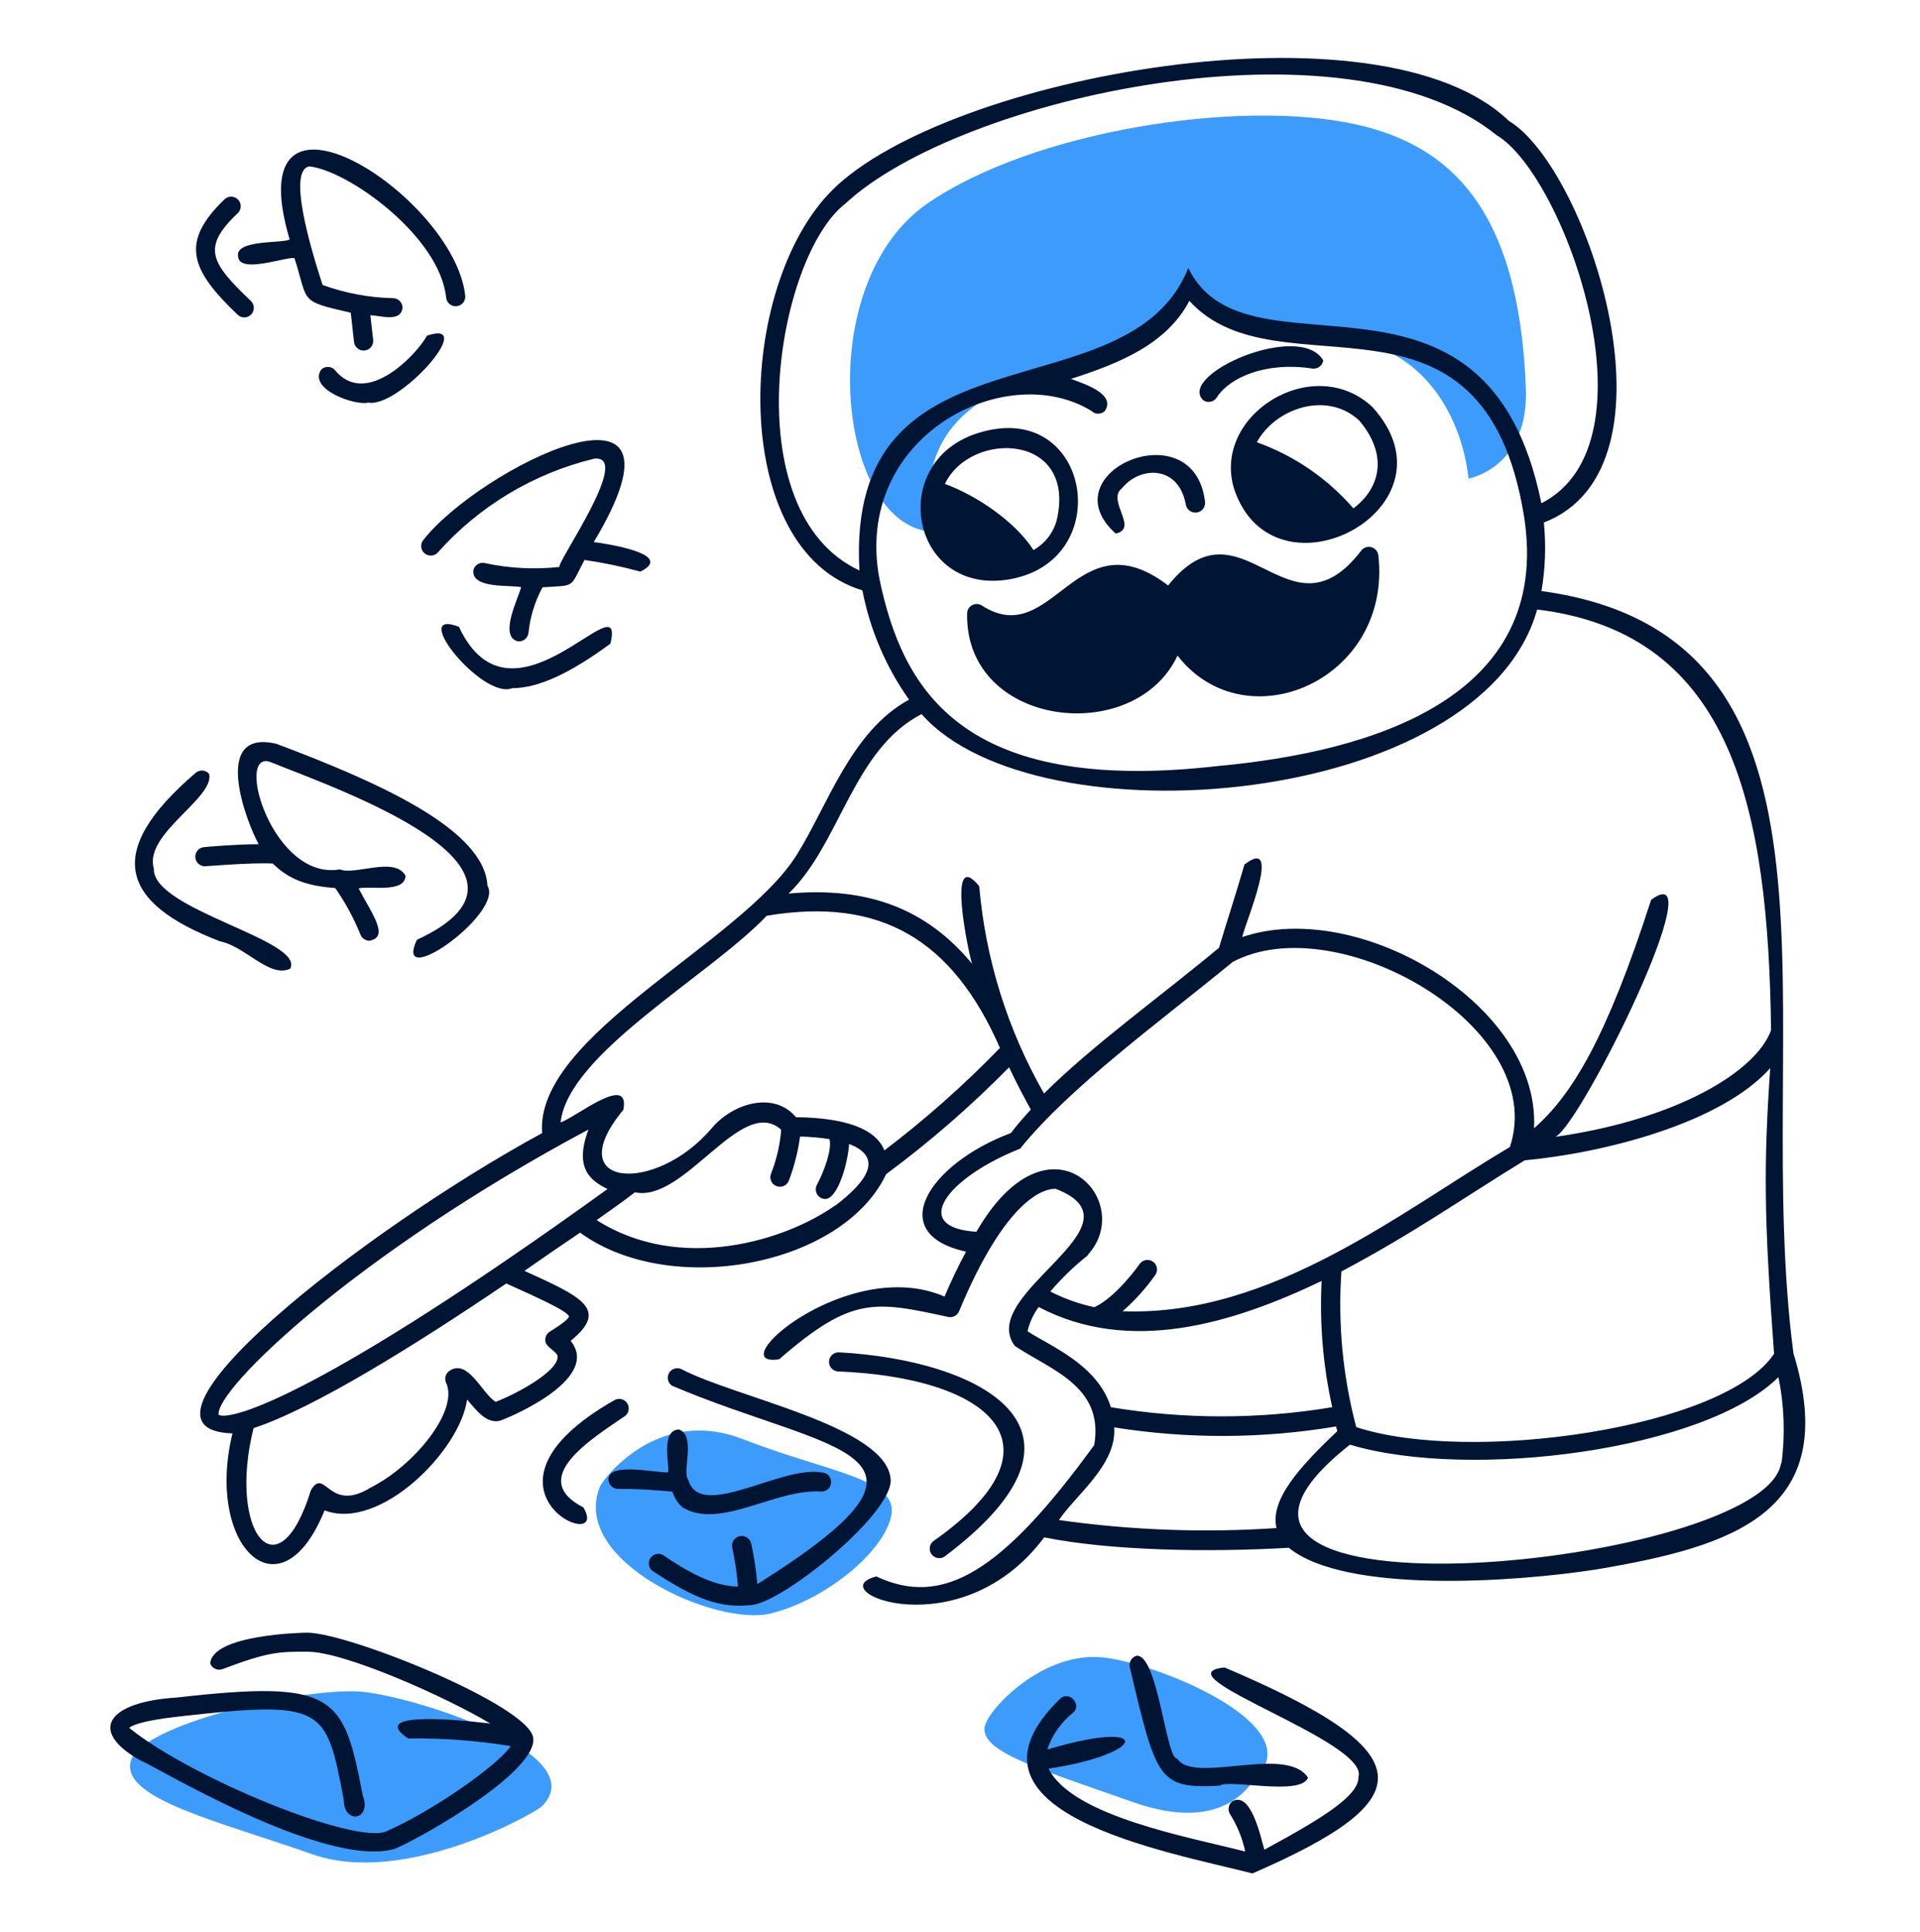 <svg width="155" height="156" viewBox="0 0 155 156" fill="none" xmlns="http://www.w3.org/2000/svg">
<path d="M28.921 136.573C24.072 136.318 11.234 139.259 10.539 142.255C9.844 145.25 17.696 147.064 25.207 149.712C32.719 152.36 43.28 146.331 43.735 145.852C48.105 141.537 32.95 136.789 28.921 136.573Z" fill="#3D9CFB"/>
<path d="M59.925 116.184C53.054 113.536 48.684 119.434 48.429 120.044C45.982 126.081 57.84 131.346 62.194 130.28C66.548 129.215 71.319 125.386 71.952 122.383C72.585 119.38 66.803 118.87 59.925 116.184Z" fill="#3D9CFB"/>
<path d="M88.682 133.793C83.834 133.538 79.464 138.317 79.464 139.591C79.464 141.536 83.957 142.856 91.438 145.496C98.919 148.137 100.957 143.952 101.435 143.466C105.82 139.151 92.743 134.001 88.682 133.793Z" fill="#3D9CFB"/>
<path d="M123.183 31.363C122.635 16.695 116.93 11.715 109.48 10.048C100.108 7.956 83.448 10.542 74.902 16.409C65.499 22.863 67.552 42.302 75.157 42.928C74.632 38.975 74.67 33.486 82.877 30.676C89.748 28.313 94.557 27.812 96.001 23.118C97.73 26.684 100.517 26.538 107.527 27.148C117.895 28.051 118.543 38.643 118.543 38.643C118.543 38.643 123.422 37.809 123.183 31.363Z" fill="#3D9CFB"/>
<path d="M50.468 114.323C50.62 114.202 50.721 114.028 50.75 113.835C50.779 113.643 50.735 113.446 50.626 113.285C50.516 113.124 50.35 113.011 50.161 112.967C49.971 112.923 49.772 112.952 49.603 113.049C36.896 120.291 49.441 125.671 47.094 121.711C42.562 119.38 47.704 116.214 50.468 114.323Z" fill="#001434"/>
<path d="M55.107 121.718C58.195 123.532 62.534 120.174 66.355 120.429C66.56 120.422 66.754 120.333 66.893 120.184C67.033 120.034 67.108 119.835 67.1 119.63C67.093 119.425 67.005 119.231 66.855 119.092C66.705 118.952 66.506 118.878 66.301 118.885C63.051 118.313 56.52 122.814 55.571 119.495C55.022 118.846 56.234 115.874 54.798 115.418C53.347 115.488 54.026 118.136 53.949 118.869C53.247 118.993 49.101 117.982 49.117 119.441C49.117 119.645 49.198 119.842 49.343 119.987C49.487 120.131 49.684 120.213 49.889 120.213C51.687 120.213 52.922 120.313 54.281 120.437C54.436 120.93 54.721 121.373 55.107 121.718Z" fill="#001434"/>
<path d="M17.765 76.008C19.78 76.387 21.765 79.011 23.432 78.209C24.613 75.893 12.284 73.461 12.423 70.141C11.566 67.331 17.38 64.421 16.878 62.475C16.742 62.322 16.552 62.228 16.348 62.215C16.144 62.202 15.943 62.271 15.789 62.406C8.339 68.79 9.706 72.913 17.765 76.008Z" fill="#001434"/>
<path d="M24.806 131.824C24.374 131.824 17.148 131.979 16.971 134.31C17.006 134.406 17.059 134.493 17.129 134.568C17.198 134.642 17.281 134.703 17.374 134.745C17.466 134.787 17.566 134.811 17.668 134.814C17.77 134.818 17.871 134.801 17.966 134.766C21.687 133.361 22.475 133.361 24.822 133.361C27.786 133.361 35.861 136.943 39.583 139.158C35.854 138.718 29.909 138.309 32.943 140.363C35.72 140.328 38.494 140.534 41.235 140.98C40.123 142.594 34.912 146.23 31.199 147.859C28.736 148.978 15.542 143.636 10.432 139.513C10.601 139.344 11.335 138.942 14.369 138.602C26.211 137.251 26.327 137.83 27.74 145.257C27.74 147.388 30.056 146.963 29.284 144.964C27.74 136.896 27.122 135.599 14.222 137.066C8.818 137.398 6.942 139.699 11.397 142.177C11.813 142.177 26.111 150.97 31.893 149.272C34.626 148.067 43.474 142.91 43.041 140.285C42.609 137.661 28.141 131.832 24.806 131.824Z" fill="#001434"/>
<path d="M29.724 32.506C32.209 32.984 38.663 25.689 34.471 27.102C33.63 28.646 29.515 32.992 27.014 29.85C26.869 29.706 26.674 29.625 26.47 29.625C26.266 29.625 26.07 29.706 25.925 29.85C24.868 31.433 28.666 32.776 29.724 32.506Z" fill="#001434"/>
<path d="M33.653 75.884C31.669 80.146 40.702 73.715 39.351 71.515C39.119 66.975 30.611 63.177 22.32 60.058C16.985 58.792 19.911 66.42 20.884 68.164C19.031 68.164 16.646 68.38 16.507 68.396C16.405 68.4 16.306 68.424 16.214 68.466C16.122 68.509 16.039 68.569 15.97 68.644C15.831 68.794 15.758 68.994 15.766 69.199C15.774 69.404 15.863 69.597 16.014 69.736C16.164 69.875 16.364 69.948 16.569 69.94C16.731 69.94 20.313 69.631 22.027 69.724C23.386 71.082 24.937 71.546 27.06 71.7C27.883 72.877 28.569 74.143 29.106 75.475C29.164 75.616 29.262 75.737 29.389 75.822C29.515 75.907 29.664 75.953 29.816 75.954C31.515 75.676 29.932 73.638 28.952 71.731C29.809 71.499 32.711 72.148 32.734 70.704C31.862 69.114 28.635 70.704 27.431 70.195C22.027 71.129 18.939 60.614 21.78 61.51C27.006 63.625 46.028 70.164 33.653 75.884Z" fill="#001434"/>
<path d="M19.232 25.457C19.384 25.58 19.577 25.641 19.772 25.627C19.967 25.614 20.15 25.527 20.283 25.384C20.416 25.24 20.49 25.052 20.49 24.856C20.49 24.661 20.415 24.473 20.282 24.33C17.055 21.242 16.221 20.03 19.178 17.227C19.33 17.09 19.422 16.898 19.433 16.693C19.444 16.488 19.373 16.288 19.236 16.135C19.099 15.982 18.906 15.891 18.701 15.88C18.497 15.869 18.296 15.94 18.143 16.077C14.523 19.551 15.341 21.767 19.232 25.457Z" fill="#001434"/>
<path d="M41.35 55.565C43.419 55.565 45.982 54.4 49.279 51.968C50.568 46.564 41.335 59.811 37.05 50.609C32.92 49.026 38.949 56.53 41.35 55.565Z" fill="#001434"/>
<path d="M19.224 20.716C19.325 22.137 23.084 20.716 23.771 20.84C24.929 24.407 24.049 24.283 28.318 25.248L28.581 27.61C28.591 27.712 28.622 27.81 28.671 27.9C28.719 27.989 28.785 28.069 28.864 28.133C28.944 28.197 29.035 28.245 29.132 28.274C29.23 28.303 29.332 28.312 29.434 28.301C29.535 28.291 29.634 28.26 29.723 28.212C29.813 28.163 29.892 28.097 29.956 28.018C30.02 27.939 30.068 27.848 30.097 27.75C30.126 27.652 30.136 27.55 30.125 27.448L29.901 25.457C30.673 25.457 32.356 26.074 32.495 24.847C32.495 24.642 32.414 24.446 32.269 24.301C32.124 24.156 31.928 24.075 31.723 24.075C29.784 24.03 27.865 23.67 26.041 23.009C25.006 19.821 23.223 13.745 24.968 13.436C28.118 13.761 35.514 19.095 36.015 24.028C36.036 24.233 36.137 24.421 36.296 24.552C36.455 24.682 36.66 24.744 36.864 24.723C37.069 24.703 37.258 24.602 37.388 24.442C37.518 24.283 37.58 24.079 37.559 23.874C36.672 15.745 18.992 4.466 23.385 19.342C22.721 19.666 18.939 19.335 19.224 20.716Z" fill="#001434"/>
<path d="M34.147 43.637C34.034 43.794 33.984 43.987 34.007 44.179C34.03 44.371 34.124 44.547 34.27 44.673C34.416 44.799 34.605 44.866 34.798 44.86C34.991 44.854 35.175 44.776 35.313 44.641C38.655 40.873 43.071 38.219 47.966 37.036C51.124 36.681 44.878 45.482 45.172 45.776C43.161 45.996 41.128 45.892 39.15 45.467C38.951 45.418 38.741 45.45 38.566 45.555C38.391 45.661 38.265 45.832 38.216 46.03C38.031 47.574 41.203 47.204 42.076 47.412C41.775 48.439 40.277 51.411 41.813 51.782C42.016 51.803 42.219 51.744 42.378 51.617C42.537 51.49 42.639 51.305 42.663 51.102C42.794 49.812 43.18 48.56 43.797 47.42C46.523 47.235 45.951 47.544 47.187 45.212C48.707 45.432 50.213 45.747 51.695 46.154C54.66 44.695 48.53 43.838 47.935 43.768C56.999 28.652 38.586 37.878 34.147 43.637Z" fill="#001434"/>
<path d="M71.899 119.426C71.567 115.149 59.338 112.841 54.984 110.532C54.807 110.457 54.609 110.45 54.427 110.513C54.246 110.576 54.094 110.705 54.002 110.874C53.911 111.043 53.885 111.24 53.931 111.427C53.977 111.613 54.091 111.776 54.251 111.883C66.989 117.334 78.515 117.017 61.137 127.902C61.047 126.809 60.885 125.724 60.651 124.652C60.611 124.448 60.491 124.267 60.318 124.15C60.145 124.034 59.933 123.991 59.728 124.031C59.523 124.071 59.343 124.19 59.226 124.363C59.11 124.536 59.067 124.749 59.107 124.953C59.332 125.989 59.489 127.039 59.578 128.095C57.987 128.095 56.096 127.323 53.579 125.586C53.41 125.474 53.203 125.432 53.004 125.471C52.805 125.509 52.629 125.625 52.514 125.792C52.399 125.96 52.355 126.166 52.391 126.366C52.427 126.566 52.541 126.743 52.707 126.86C56.111 129.099 58.111 129.886 60.728 129.585C63.345 129.284 72.146 122.143 71.899 119.426Z" fill="#001434"/>
<path d="M79.271 48.895C79.157 48.82 79.025 48.776 78.889 48.769C78.752 48.761 78.617 48.789 78.495 48.851C78.373 48.913 78.27 49.007 78.196 49.121C78.123 49.236 78.08 49.368 78.074 49.505C77.881 58.769 91.623 60.313 95.058 52.933C100.578 60.027 112.405 54.878 111.271 44.827C111.251 44.676 111.188 44.535 111.089 44.421C110.991 44.306 110.86 44.224 110.715 44.182C110.569 44.141 110.415 44.144 110.271 44.19C110.127 44.236 109.999 44.323 109.904 44.441C104.006 52.161 100.262 39.809 94.302 47.274C86.875 41.592 85.022 52.593 79.271 48.895Z" fill="#001434"/>
<path d="M144.784 109.274C141.31 82.817 151.377 51.412 124.441 47.722C124.753 45.894 124.818 44.032 124.634 42.186C136.214 37.74 128.147 13.545 121.809 9.762C111.41 -0.274 76.484 6.134 67.213 15.328C59.346 23.141 58.774 44.394 69.621 47.668C70.234 50.844 71.518 53.852 73.388 56.492C68.679 59.047 66.803 65.092 64.31 69.037C59.878 76.139 43.149 83.589 43.767 91.487C29.099 99.477 8.918 115.419 18.769 115.736C16.538 124.838 22.629 130.782 26.203 121.95C30.673 123.656 37.151 117.11 37.706 113.003C38.478 113.89 39.25 114.94 40.316 114.724C40.478 114.724 48.669 111.466 46.067 108.263C49.209 105.715 46.947 104.704 42.338 102.611C43.882 101.531 45.426 100.473 46.831 99.523C54.119 104.85 68.031 102.225 71.536 94.806C75.065 92.192 78.384 89.307 81.464 86.175C82.058 87.449 82.668 88.592 83.216 89.588C82.645 90.213 82.097 90.838 81.603 91.487C74.971 93.965 71.366 99.616 77.99 101.06C77.351 102.24 76.771 103.451 76.253 104.688C68.455 101.307 58.056 110.47 62.897 109.752C68.772 104.65 70.571 105.036 76.546 106.332C76.724 106.371 76.91 106.346 77.071 106.261C77.232 106.177 77.358 106.038 77.426 105.869C81.286 96.605 84.374 95.957 85.231 95.988C92.758 98.906 78.8 104.433 81.919 108.664C84.768 110.594 89.161 111.899 88.335 116.677C80.877 126.953 76.106 129.802 70.748 127.285C66.116 128.443 77.534 133.198 84.297 124.127C89.655 125.216 97.606 125.347 104.045 124.969C108.592 128.705 122.342 127.74 128.904 126.713C139.835 124.868 148.729 122.159 144.784 109.274ZM143.24 109.274C139.279 115.342 118.597 118.237 109.488 115.226C108.403 111.13 107.999 106.884 108.291 102.658C114.127 99.57 118.157 96.698 123.09 93.687C129.583 93.077 138.947 90.676 142.908 86.245C142.36 94.235 142.421 98.458 143.217 109.274H143.24ZM69.382 46.062C59.207 41.337 62.681 20.732 68.247 16.44C77.511 7.824 108.584 1 120.828 10.92C126.302 14.155 134.03 35.756 124.434 40.635C120.002 18.833 100.64 31.371 95.931 21.636C91.083 33.787 68.208 25.511 69.382 46.062ZM71.003 46.78C68.811 35.254 81.163 28.923 88.111 33.177C88.255 33.321 88.451 33.402 88.655 33.402C88.859 33.402 89.055 33.321 89.199 33.177C90.079 31.834 87.655 31.031 86.459 30.591C90.427 29.317 94.194 27.773 96.016 24.291C103.219 32.204 119.755 21.396 123.036 41.7C125.352 56.461 110.538 60.707 98.402 61.842C77.557 64.243 72.848 55.565 71.003 46.78ZM45.936 106.286C45.936 106.363 45.743 106.688 44.392 107.514C44.279 107.582 44.186 107.679 44.121 107.793C44.056 107.908 44.022 108.038 44.021 108.17C43.952 108.803 45.148 109.143 45.01 109.637C44.886 110.779 41.86 112.47 40.015 113.188C38.895 112.501 37.753 109.606 36.239 110.717C36.102 110.825 36.005 110.976 35.965 111.145C35.924 111.315 35.942 111.494 36.016 111.652C37.05 113.89 33.468 118.314 29.932 120.105C26.505 122.22 26.258 118.384 25.099 120.321C22.467 128.867 18.368 123.757 20.467 115.311C25.331 113.713 33.592 108.564 40.872 103.63C43.388 104.765 45.766 105.831 45.936 106.286ZM17.65 114.238C17.349 112.215 28.666 101.268 47.503 91.201C46.361 94.289 47.603 95.3 49.047 96.003C26.296 112.416 18.73 114.771 17.65 114.238ZM67.429 97.323C63.461 100.156 54.922 102.82 48.167 98.512C49.31 97.694 50.367 96.968 51.255 96.266C55.254 97.153 59.878 88.337 63.067 91.217C62.969 92.437 62.691 93.637 62.241 94.775C62.168 94.967 62.174 95.18 62.258 95.366C62.342 95.553 62.497 95.699 62.688 95.771C62.88 95.844 63.092 95.838 63.279 95.754C63.466 95.67 63.612 95.515 63.684 95.324C64.12 94.176 64.423 92.982 64.588 91.765C65.384 91.783 66.178 91.853 66.965 91.973C67.182 92.791 66.525 94.598 65.946 95.671C65.884 95.788 65.853 95.92 65.856 96.053C65.859 96.186 65.897 96.316 65.965 96.43C66.034 96.545 66.13 96.639 66.246 96.705C66.362 96.771 66.493 96.806 66.626 96.806C67.583 96.806 68.424 94.104 68.548 92.367C71.389 93.455 69.953 95.424 67.429 97.346V97.323ZM80.661 84.678C77.783 87.642 74.686 90.385 71.397 92.884C70.702 91.155 68.309 90.252 64.263 90.205C62.503 88.098 59.207 89.032 57.462 91.085C52.892 96.489 45.11 95.887 50.321 89.611C50.908 86.585 46.461 90.236 45.257 90.622C45.867 85.056 57.261 78.81 61.901 73.939C71.08 72.395 76.901 75.869 80.723 84.608C80.698 84.636 80.677 84.667 80.661 84.701V84.678ZM79.055 71.554C76.376 68.272 78.175 76.911 78.476 77.822C74.809 73.368 70.03 71.569 63.661 72.148C67.83 68.149 68.849 60.514 74.4 57.657C83.618 68.157 119.609 65.246 124.094 49.212C139.99 51.142 142.746 65.486 142.977 83.18C141.781 86.5 135.435 90.375 125.576 91.788C127.699 90.692 138.476 68.828 133.296 72.65C129.668 83.898 126.889 88.422 123.839 91.101C124.372 81.126 109.634 72.465 100.285 75.661C100.478 74.618 103.605 67.392 100.463 69.801C99.799 72.117 99.05 74.371 98.409 76.525C93.777 80.385 88.188 84.4 84.282 88.291C81.351 83.171 79.568 77.476 79.055 71.6V71.554ZM87.825 101.307C91.77 97.014 84.737 89.233 78.823 99.454C73.419 99.122 76.415 95.1 82.352 92.745C86.374 87.75 93.692 82.454 99.505 77.676C107.936 73.159 125.09 82.948 121.894 92.614C113.193 97.74 102.648 106.34 90.627 105.869C91.625 104.998 92.514 104.011 93.275 102.928C93.388 102.759 93.43 102.552 93.391 102.353C93.353 102.154 93.237 101.977 93.069 101.863C92.902 101.748 92.696 101.704 92.496 101.74C92.296 101.776 92.118 101.889 92.002 102.056C92.002 102.056 90.126 104.742 88.342 105.545C87.108 105.281 85.914 104.855 84.791 104.279C85.703 103.206 86.719 102.225 87.825 101.353V101.307ZM82.961 107.444C83.129 106.754 83.43 106.103 83.849 105.53C91.207 109.39 99.49 106.873 106.693 103.43C106.521 106.85 106.809 110.277 107.55 113.62C101.633 114.605 95.595 114.605 89.678 113.62C88.597 110.131 84.621 108.61 82.961 107.49V107.444ZM103.034 123.378C97.178 123.772 91.297 123.555 85.486 122.73C86.891 120.653 90.156 118.268 89.948 115.249C95.888 116.196 101.943 116.17 107.874 115.172C107.874 115.295 107.936 115.427 107.959 115.55C104.979 118.384 102.462 121.101 103.064 123.425L103.034 123.378ZM143.788 118.113C142.63 126.536 89.832 131.739 108.978 116.646C118.705 119.549 137.658 117.094 143.572 111.188C144.042 113.482 144.125 115.838 143.819 118.16L143.788 118.113Z" fill="#001434"/>
<path d="M98.239 32.073C99.227 30.529 102.099 29.171 105.959 29.757C106.161 29.784 106.364 29.73 106.526 29.607C106.688 29.484 106.795 29.302 106.824 29.101C104.94 25.882 94.974 30.259 97.143 32.32C97.23 32.379 97.329 32.42 97.432 32.439C97.535 32.459 97.642 32.457 97.744 32.433C97.847 32.41 97.944 32.366 98.029 32.304C98.114 32.242 98.186 32.164 98.239 32.073Z" fill="#001434"/>
<path d="M81.549 46.765C90.149 45.221 88.041 32.374 79.233 34.883C71.435 37.037 73.443 48.216 81.549 46.765ZM85.301 42.032C85.161 42.532 84.924 42.999 84.604 43.408C84.283 43.816 83.885 44.156 83.432 44.41C81.942 42.094 78.8 39.986 76.284 39.075C78.337 34.721 86.976 34.953 85.301 42.032Z" fill="#001434"/>
<path d="M90.072 43.082C91.963 42.665 89.3 40.411 90.573 39.423C92.056 37.601 95.159 37.554 95.731 40.743C95.767 40.948 95.884 41.129 96.055 41.248C96.226 41.367 96.437 41.413 96.641 41.376C96.846 41.339 97.028 41.222 97.147 41.051C97.265 40.881 97.311 40.67 97.275 40.465C96.348 33.069 84.559 38.157 90.072 43.082Z" fill="#001434"/>
<path d="M99.644 39.523C102.894 49.042 118.172 40.967 110.784 32.853C105.982 28.39 97.753 33.547 99.644 39.523ZM109.726 33.949C112.212 36.89 111.27 39.554 109.256 41.044C107.16 38.626 104.478 36.789 101.466 35.709C102.933 32.984 107.094 31.517 109.726 33.949Z" fill="#001434"/>
<path d="M75.326 124.451C75.179 124.577 75.085 124.753 75.062 124.945C75.039 125.137 75.088 125.33 75.201 125.487C75.313 125.644 75.48 125.754 75.669 125.793C75.858 125.833 76.055 125.801 76.222 125.702C90.164 115.249 78.885 109.791 67.73 109.189C67.525 109.181 67.325 109.254 67.175 109.393C67.024 109.532 66.935 109.725 66.927 109.93C66.918 110.135 66.992 110.334 67.131 110.485C67.27 110.635 67.463 110.725 67.668 110.733C79.796 111.219 86.474 116.631 75.326 124.451Z" fill="#001434"/>
<path d="M98.857 134.634C93.337 135.198 110.584 140.602 109.665 143.481C109.711 145.025 106.577 146.901 102.069 149.348C101.729 148.106 100.957 144.639 99.498 145.434C99.333 145.554 99.221 145.733 99.188 145.934C99.155 146.135 99.202 146.341 99.32 146.508C99.893 147.425 100.301 148.437 100.525 149.495C96.008 148.329 86.567 146.662 84.652 142.802C92.743 141.574 93.059 138.71 84.544 141.258C84.937 140.091 85.658 139.061 86.621 138.293C87.393 137.629 86.296 136.464 85.579 137.159C76.137 146.361 94.271 149.511 101.111 151.263C114.861 145.28 115.077 141.528 98.857 134.634Z" fill="#001434"/>
<path d="M98.479 144.176C99.166 143.62 105.002 145.041 105.597 143.535C103.883 140.849 96.332 144.099 95.043 141.991C94.14 142.13 93.499 133.654 91.778 133.685C91.579 133.732 91.408 133.856 91.301 134.03C91.194 134.204 91.16 134.412 91.206 134.611C93.36 143.705 93.515 144.446 98.479 144.176Z" fill="#001434"/>
</svg>
